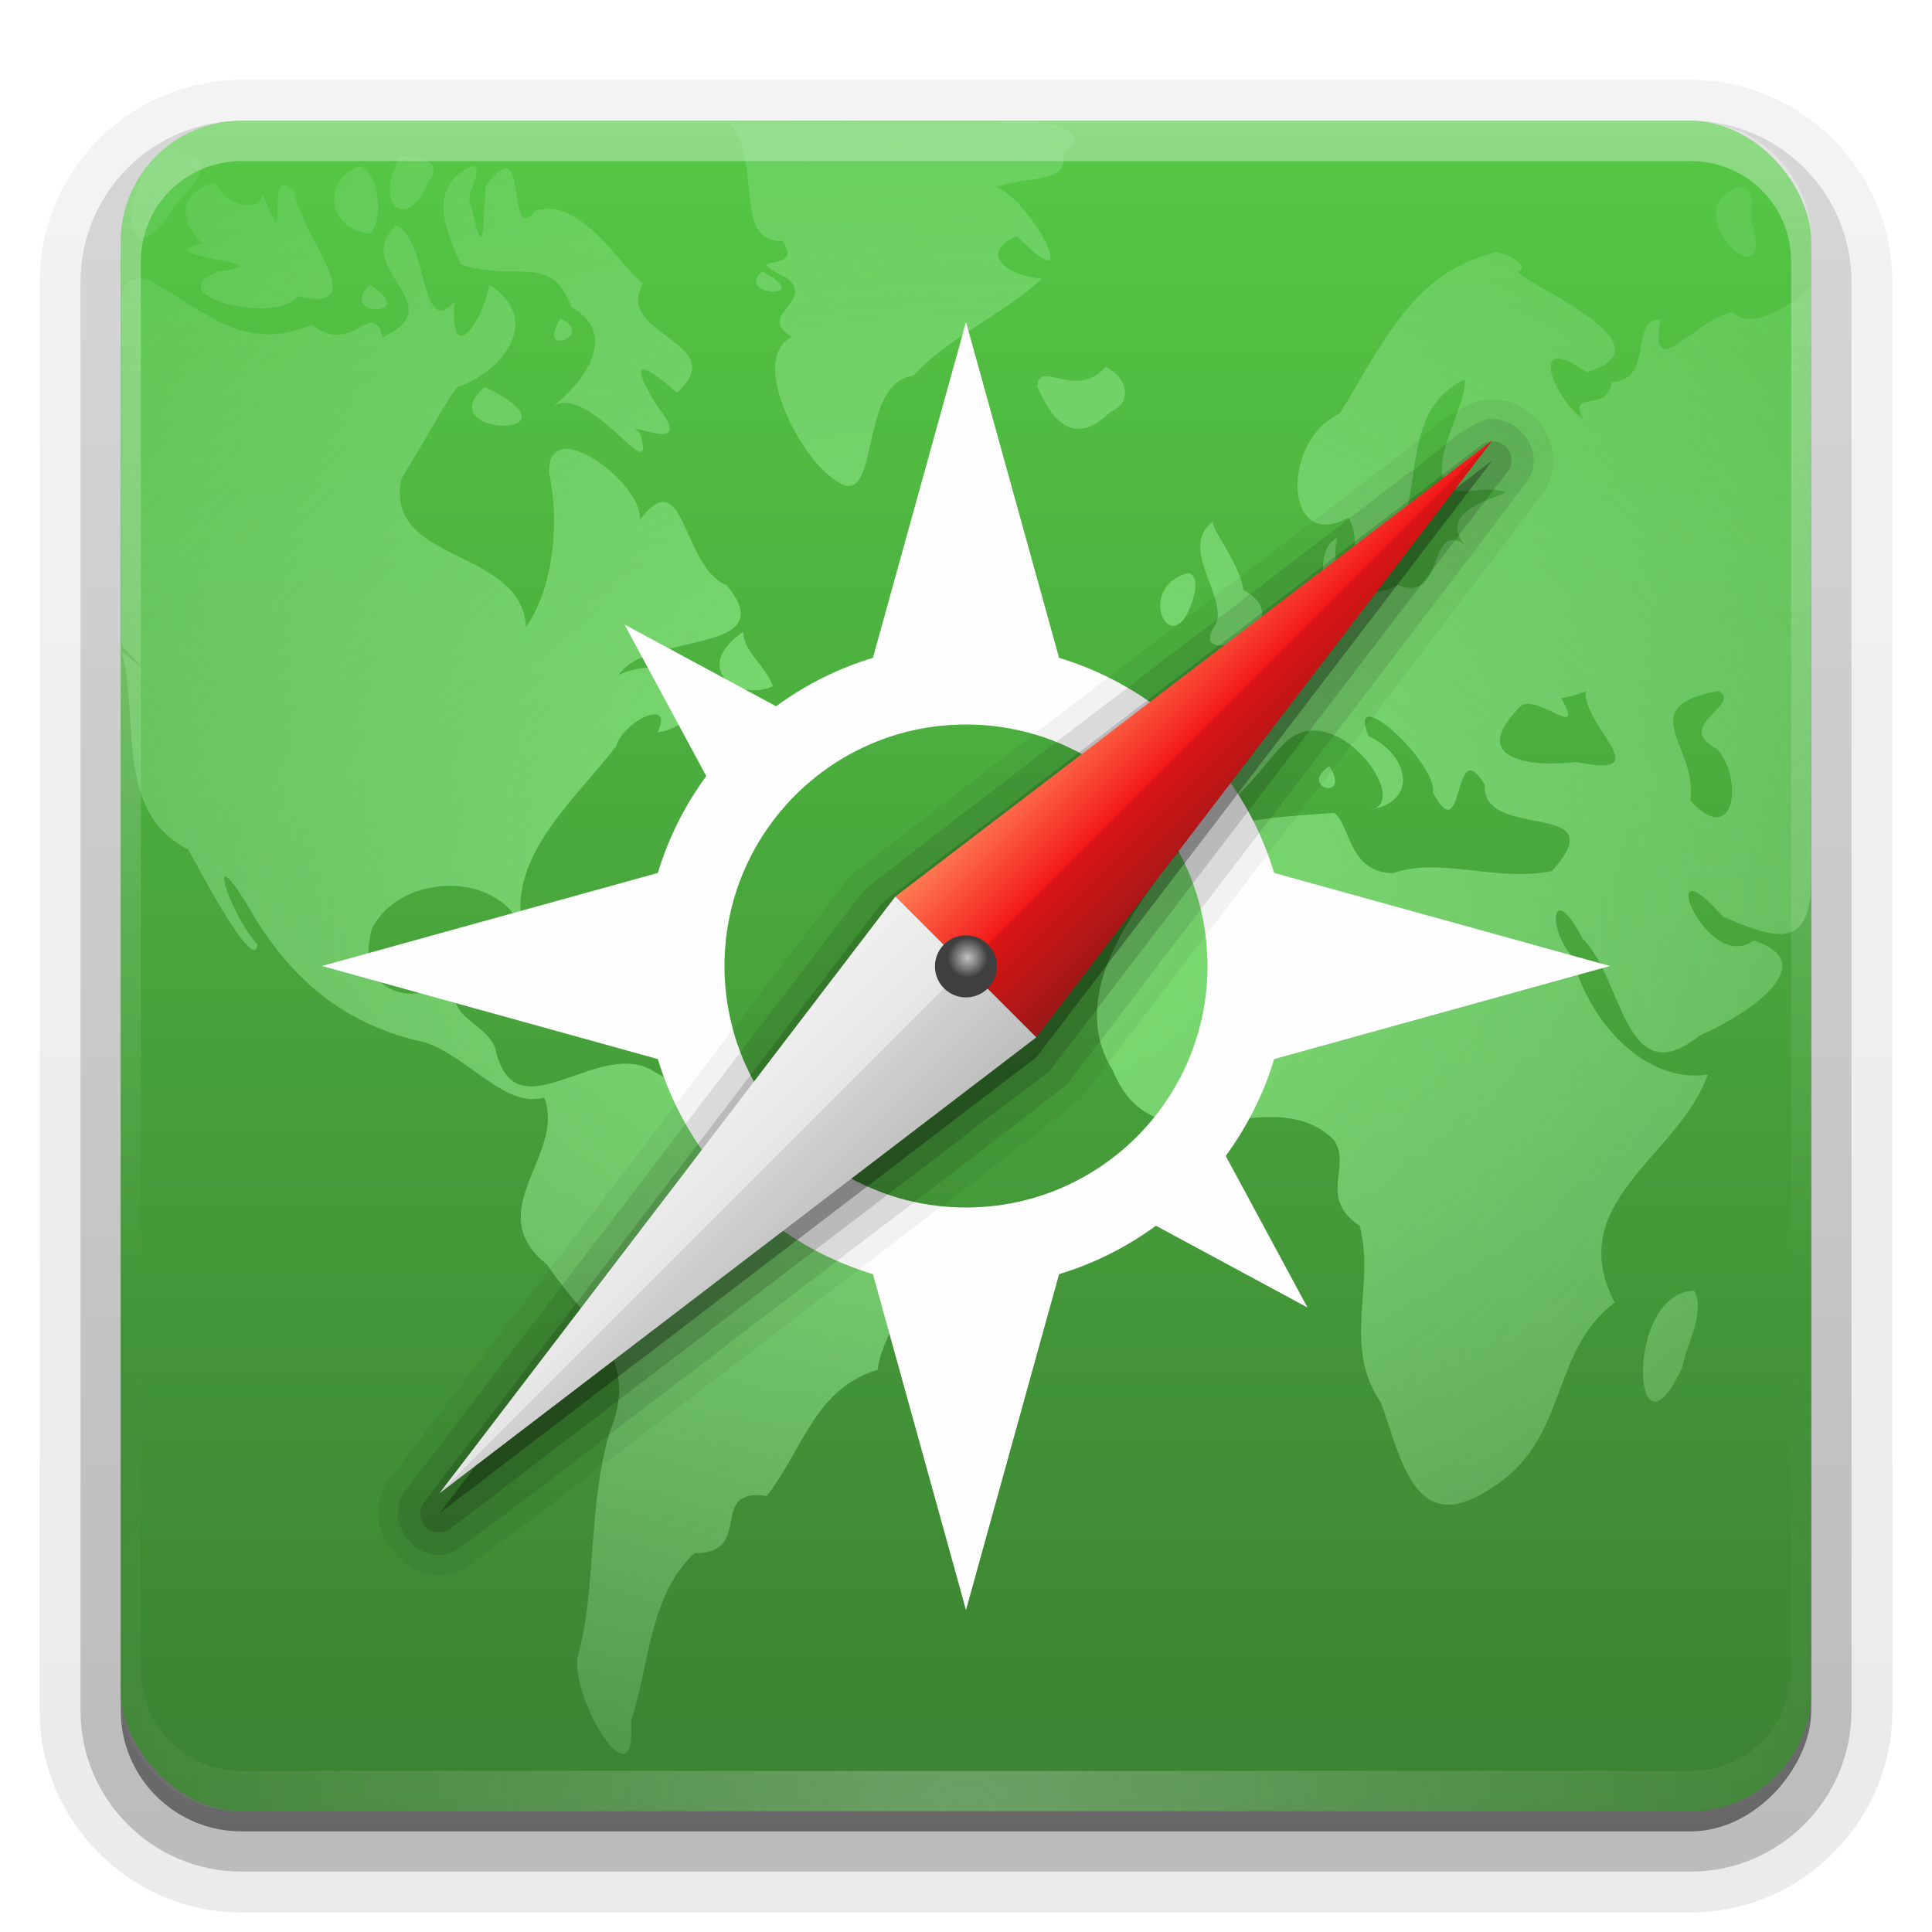 <svg height="96" width="96" xmlns="http://www.w3.org/2000/svg" xmlns:xlink="http://www.w3.org/1999/xlink"><linearGradient id="a" gradientUnits="userSpaceOnUse" x1="48" x2="48" y1="90" y2="5.988"><stop offset="0" stop-color="#3b8132"/><stop offset="1" stop-color="#55c845"/></linearGradient><linearGradient id="b"><stop offset="0" stop-color="#fefefe"/><stop offset="1" stop-color="#fefefe" stop-opacity="0"/></linearGradient><radialGradient id="c" cx="48" cy="90.172" gradientTransform="matrix(1.157 0 0 .996 -7.551 .197)" gradientUnits="userSpaceOnUse" r="42" xlink:href="#b"/><linearGradient id="d" gradientUnits="userSpaceOnUse" x1="36.357" x2="36.357" xlink:href="#b" y1="6" y2="63.893"/><filter id="e" color-interpolation-filters="sRGB"><feGaussianBlur stdDeviation="2.478"/></filter><linearGradient id="f" gradientTransform="matrix(1.006 0 0 .994 100 0)" gradientUnits="userSpaceOnUse" x1="45.448" x2="45.448" y1="92.54" y2="7.017"><stop offset="0"/><stop offset="1" stop-opacity=".588"/></linearGradient><linearGradient id="g" gradientTransform="matrix(1.024 0 0 1.012 -1.143 -98.071)" gradientUnits="userSpaceOnUse" x1="32.251" x2="32.251" xlink:href="#f" y1="6.132" y2="90.239"/><linearGradient id="h" gradientTransform="translate(0 -97)" gradientUnits="userSpaceOnUse" x1="32.251" x2="32.251" xlink:href="#f" y1="6.132" y2="90.239"/><linearGradient id="i"><stop offset="0" stop-color="#ff7c53"/><stop offset=".5" stop-color="#f21919"/><stop offset=".5" stop-color="#db1414"/><stop offset="1" stop-color="#9b1818"/></linearGradient><linearGradient id="j"><stop offset="0" stop-color="#f0f0f0"/><stop offset=".5" stop-color="#e6e6e6"/><stop offset=".5" stop-color="#d2d2d2"/><stop offset="1" stop-color="#bebebe"/></linearGradient><radialGradient id="k" cx="63.335" cy="63.28" gradientTransform="matrix(.644 -0 0 .644 22.699 22.756)" gradientUnits="userSpaceOnUse" r="1.74"><stop offset="0" stop-color="#c1c1c1"/><stop offset="1" stop-color="#3f3f3f"/></radialGradient><radialGradient id="l" cx="63.98" cy="61.949" gradientTransform="matrix(1.09 0 0 .841 -21.739 104.492)" gradientUnits="userSpaceOnUse" r="58.02"><stop offset="0" stop-color="#227395"/><stop offset="1" stop-color="#44a2c9"/></radialGradient><radialGradient id="m" cx="48" cy="46.582" gradientTransform="matrix(1 0 0 .967 0 111.556)" gradientUnits="userSpaceOnUse" r="42"><stop offset="0" stop-color="#fefefe"/><stop offset=".672" stop-color="#fefefe"/><stop offset="1" stop-color="#fefefe" stop-opacity="0"/></radialGradient><linearGradient id="n" gradientUnits="userSpaceOnUse" x1="48" x2="48" y1="200" y2="115.988"><stop offset="0" stop-color="#2b91bc"/><stop offset="1" stop-color="#77bbd8"/></linearGradient><radialGradient id="o" cx="63.98" cy="61.949" gradientTransform="matrix(1.09 0 0 .84 -21.739 -5.488)" gradientUnits="userSpaceOnUse" r="58.02"><stop offset="0" stop-color="#88f07b"/><stop offset="1" stop-color="#b5f2bc" stop-opacity=".122"/></radialGradient><linearGradient id="p" gradientUnits="userSpaceOnUse" x1="59" x2="69" xlink:href="#i" y1="40" y2="40"/><linearGradient id="q" gradientUnits="userSpaceOnUse" x1="59" x2="69" xlink:href="#j" y1="88" y2="88"/><g><g fill="url(#g)"><path d="m12-95.031c-5.511 0-10.031 4.52-10.031 10.031v71c0 5.511 4.52 10.031 10.031 10.031h72c5.511 0 10.031-4.52 10.031-10.031v-71c0-5.511-4.52-10.031-10.031-10.031z" opacity=".08" transform="scale(1 -1)"/><path d="m12-94.031c-4.972 0-9.031 4.06-9.031 9.031v71c0 4.972 4.06 9.031 9.031 9.031h72c4.972 0 9.031-4.06 9.031-9.031v-71c0-4.972-4.06-9.031-9.031-9.031z" opacity=".1" transform="scale(1 -1)"/><path d="m12-93c-4.409 0-8 3.591-8 8v71c0 4.409 3.591 8 8 8h72c4.409 0 8-3.591 8-8v-71c0-4.409-3.591-8-8-8z" opacity=".2" transform="scale(1 -1)"/><rect height="85" opacity=".3" rx="7" transform="scale(1 -1)" width="86" x="5" y="-92"/></g><rect fill="url(#h)" height="84" opacity=".45" rx="6" transform="scale(1 -1)" width="84" x="6" y="-91"/></g><g><rect fill="url(#a)" height="84" rx="6" width="84" x="6" y="6"/><rect fill="url(#n)" height="84" rx="6" width="84" x="6" y="116"/><path d="m36.274 116.082c1.65 2.217.113 5.918 2.601 5.882 1.212 1.714-2.415.511.204 1.832 1.506 1.187-1.593 1.865.272 2.929-2.15 1.11.348 5.804 1.945 6.979 2.628 2.213 1.162-4.686 4.094-5.045 1.593-1.82 4.392-2.988 6.379-4.818-1.942-.158-3.076-1.367-1.237-2.116 3.385 3.47.849-1.644-1.025-2.453 1.813-.577 3.577-.154 3.325-1.651 1.916-1.403-1.842-1.855-3.184-1.538-4.458 0-8.917 0-13.375 0zm-27.802 1.448c-2.45.698-2.621 6.555-.158 3.303.604-1.335 3.397-2.945.158-3.303zm11.446.204c-1.412 2.215.205 3.991 1.38 1.289.832-1.128-.618-1.248-1.38-1.289zm3.529.498c-2.729 1.265-.673 4.216-.605 4.872 2.875.995 4.473-.65 5.561 2.161 2.735 1.577-.054 4.317-1.081 5.031 1.849-1.611 5.404 4.38 4.472 1.215-1.112-.812 2.985 1.305.86-1.335-1.956-3.153.155-1.411.98-.676 2.805-2.516-3.174-2.82-1.681-5.41-1.308-1.06-3.023-4.269-5.339-3.642-1.55 2.006-.214-4.37-2.489-1.18-.118 1.783-.043 4.046-.706.957-.444-.541.764-1.798.027-1.994zm-5.565.023c-1.832.611-1.733 3.087.519 3.352.771-.88.306-3.185-.519-3.352zm-7.148.792c-2.379.564-1.408 2.483-.68 3.023-2.945.738 4.496.943.793 1.41-3.081 1.231 2.967 2.681 3.959 1.222 3.804.931.137-3.047-.197-5.203-1.613-1.731-.064 3.992-1.522.184-.509 1.131-2.127.167-2.353-.637zm75.601.249c-3.192 1.25 1.984 5.966.698 1.675-.128-.518.288-1.887-.698-1.675zm-66.666 1.9c-2.294 2.157 2.916 3.94-.659 5.547-.536-2.003-1.458 1.002-3.503-.615-3.516 1.464-5.314-.763-8.258-2.29-1.768-.22-1.104 1.681-1.221 3.46v14.755c1.733 1.824.676.805 0 .302.951 3.242-.42 7.98 3.331 9.866.638 1.183 3.313 6.223 3.436 4.715-1.341-1.405-2.717-5.617-.448-1.863 2.033 3.569 4.775 5.883 8.78 6.733 2.19.745 3.991 3.307 5.917 2.743 1.089 2.872-3.227 5.63.145 8.309 1.761 2.712 4.716 4.49 3.116 8.298-1.119 3.718-.64 7.77-1.608 11.234-.3 2.109 2.938 7.461 2.657 3.175.946-2.978.921-6.256 3.148-8.365 3.047.024.582-3.278 3.607-2.846 1.846-2.42 2.38-5.307 5.495-6.268.372-2.938 5.179-7.437.213-8.58-1.35-.665-4.825-.905-4.559-1.233.538-2.915-4.493-3.745-6.634-4.937-2.811-1.996-7.034 3.316-8.025-1.261-.591-1.44-2.751-1.463-1.758-3.685-1.789 1.78-5.289 1.239-4.373-2.199 1.392-2.896 6.736-3.033 7.646.45-1.264-3.841 2.444-6.831 4.503-9.564.419-1.306 2.91-2.428 2.053-.692 1.46-.053 3.673-2.689 1.079-1.472-.037-2.404-2.273-1.72-2.998-1.379 1.344-2.134 8.245-.967 5.355-4.455-2.239-.908-2.053-6.204-4.318-3.254.191-1.818-4.61-5.377-4.505-2.328.586 2.728.107 5.871-1.14 7.659-.26-3.998-7.076-3.114-6.199-7.374 1.269-2.03 2.753-4.838 2.894-4.585 2.275-.869 4.105-3.397 1.468-5.058-.141 1.448-1.983 4.436-1.724.822-1.706 2.023-1.316-3.219-2.914-3.763zm54.45 1.403c-3.996.978-5.58 4.796-7.557 7.958-2.914 1.314-2.803 6.958.452 5.156.871 1.522-.61 3.922 1.928 1.931 2.047-2.71.358-7.093 3.841-8.802.254 1.329-3.213 6.29.837 5.474 3.662.138-2.662.365-.881 2.705-1.85-1.098-.889 2.999-3.304 2.046-2.092 1.139-3.464-.529-2.985-2.355-1.646.961.518 3.67-2.34 3.833-.64 2.274-5.903 1.931-2.91 4.246 1.329 3.445-4.952.216-3.169 4.351 1.525 4.088 4.722-1.355 6.019-2.406 2.502-1.942 6.211 3.311 3.959 3.506 2.525-.339 2.006-2.741-.017-3.671-1.093-2.835 3.459 1.39 3.207 2.812 1.606 3.008.945-3.08 2.579-.385-.191 2.843 6.574.669 3.344 4.292-2.777.56-5.51-.716-7.901.101-2.225-.02-2.113-2.398-2.924-2.994-2.83.23-6.328.204-8.223 2.491-2.049 2.812-5.004 6.744-2.771 10.335 2.235 5.321 7.777.276 10.963 3.419.947 1.31-.821 2.868 1.297 4.287.797 3.024-.904 5.894 1.052 8.785 1.012 2.718 1.64 6.787 5.406 4.303 3.986-2.399 2.924-6.823 6.213-9.273-2.602-5.038 3.184-7.247 4.627-11.337-3.154.462-5.964-2.684-6.726-5.85-1.325-1.538-.984-3.805.496-.916 2.034 1.972 2.078 7.823 5.841 4.813 1.72-.72 6.419-3.466 2.675-4.715-2.413 1.748-5.075-5.224-1.532-1.18 2.576 1.093 4.38 1.745 4.38-1.88 0-9.766 0-19.665 0-29.497-.802.82-2.864 2.335-3.904 1.329-1.79.249-4.154 3.734-3.591.366-1.556-.103-.279 3.021-2.417 3.108-.215 1.606-2.16.297-1.429 1.822-1.501-1.065-2.771-4.427.186-2.317 4.391-1.318-2.896-4.29-3.458-5.009.945-.227-1.029-1.212-1.267-.882zm-36.24.882c-1.462 1.218 2.779 1.448 0 0zm-19.522.656c-1.635 1.71 2.603 1.572 0 0zm9.478 1.697c-1.238 2.029 1.829.749 0 0zm27.101 2.398c-1.449 1.669-3.362-.439-3.393.995.263.433 1.315 3.527 3.619 1.244 1.237-.522.75-1.837-.226-2.24zm-30.856.995c-2.749 2.401 4.668 2.623.582.275zm36.262 6.651c-1.979 1.291.949 4.033-.043 5.321-1.24 2.161 4.608-.152 1.485-1.877-.223-1.482-1.83-3.289-1.442-3.444zm-1.335 2.601c-2.757.78-.626 4.806.351 1.014.055-.22.129-1.021-.351-1.014zm-22.079 2.918c-2.565 1.75-.398 3.496 1.482 2.709-.386-1.056-1.464-1.721-1.482-2.709zm48.455 2.941c1.28.646-2.346 1.75-.05 2.887 1.336 1.572.832 4.945-1.339 2.558.403-2.666-2.944-4.657 1.389-5.445zm-6.583.023c-.174 1.713 3.694 4.375-.475 3.506-2.205.259-5.507-.067-2.729-2.816.878-.527 3.182 1.819 1.983-.374.425-.027.821-.188 1.222-.317zm-12.736 3.71c-1.608 1.036 1.112 1.831 0 0zm-40.379 9.659c-.271.905 5.086 1.822 1.389.372l-.551-.194zm4.162 1.289c-1.625 1.65 3.348.493 0 0zm54.337 15.134c-3.531.091-3.061 9.202-.6 3.811.233-1.17 1.169-2.714.6-3.811z" fill="url(#m)" filter="url(#e)"/><path d="m36.274 116.082c1.65 2.217.113 5.918 2.601 5.882 1.212 1.714-2.415.511.204 1.832 1.506 1.187-1.593 1.865.272 2.929-2.15 1.11.348 5.804 1.945 6.979 2.628 2.213 1.162-4.686 4.094-5.045 1.593-1.82 4.392-2.988 6.379-4.818-1.942-.158-3.076-1.367-1.237-2.116 3.385 3.47.849-1.644-1.025-2.453 1.813-.577 3.577-.154 3.325-1.651 1.916-1.403-1.842-1.855-3.184-1.538-4.458 0-8.917 0-13.375 0zm-27.802 1.448c-2.45.698-2.621 6.555-.158 3.303.604-1.335 3.397-2.945.158-3.303zm11.446.204c-1.412 2.215.205 3.991 1.38 1.289.832-1.128-.618-1.248-1.38-1.289zm3.529.498c-2.729 1.265-.673 4.216-.605 4.872 2.875.995 4.473-.65 5.561 2.161 2.735 1.577-.054 4.317-1.081 5.031 1.849-1.611 5.404 4.38 4.472 1.215-1.112-.812 2.985 1.305.86-1.335-1.956-3.153.155-1.411.98-.676 2.805-2.516-3.174-2.82-1.681-5.41-1.308-1.06-3.023-4.269-5.339-3.642-1.55 2.006-.214-4.37-2.489-1.18-.118 1.783-.043 4.046-.706.957-.444-.541.764-1.798.027-1.994zm-5.565.023c-1.832.611-1.733 3.087.519 3.352.771-.88.306-3.185-.519-3.352zm-7.148.792c-2.379.564-1.408 2.483-.68 3.023-2.945.738 4.496.943.793 1.41-3.081 1.231 2.967 2.681 3.959 1.222 3.804.931.137-3.047-.197-5.203-1.613-1.731-.064 3.992-1.522.184-.509 1.131-2.127.167-2.353-.637zm75.601.249c-3.192 1.25 1.984 5.966.698 1.675-.128-.518.288-1.887-.698-1.675zm-66.666 1.9c-2.294 2.157 2.916 3.94-.659 5.547-.536-2.003-1.458 1.002-3.503-.615-3.516 1.464-5.314-.763-8.258-2.29-1.768-.22-1.104 1.681-1.221 3.46v14.755c1.733 1.824.676.805 0 .302.951 3.242-.42 7.98 3.331 9.866.638 1.183 3.313 6.223 3.436 4.715-1.341-1.405-2.717-5.617-.448-1.863 2.033 3.569 4.775 5.883 8.78 6.733 2.19.745 3.991 3.307 5.917 2.743 1.089 2.872-3.227 5.63.145 8.309 1.761 2.712 4.716 4.49 3.116 8.298-1.119 3.718-.64 7.77-1.608 11.234-.3 2.109 2.938 7.461 2.657 3.175.946-2.978.921-6.256 3.148-8.365 3.047.024.582-3.278 3.607-2.846 1.846-2.42 2.38-5.307 5.495-6.268.372-2.938 5.179-7.437.213-8.58-1.35-.665-4.825-.905-4.559-1.233.538-2.915-4.493-3.745-6.634-4.937-2.811-1.996-7.034 3.316-8.025-1.261-.591-1.44-2.751-1.463-1.758-3.685-1.789 1.78-5.289 1.239-4.373-2.199 1.392-2.896 6.736-3.033 7.646.45-1.264-3.841 2.444-6.831 4.503-9.564.419-1.306 2.91-2.428 2.053-.692 1.46-.053 3.673-2.689 1.079-1.472-.037-2.404-2.273-1.72-2.998-1.379 1.344-2.134 8.245-.967 5.355-4.455-2.239-.908-2.053-6.204-4.318-3.254.191-1.818-4.61-5.377-4.505-2.328.586 2.728.107 5.871-1.14 7.659-.26-3.998-7.076-3.114-6.199-7.374 1.269-2.03 2.753-4.838 2.894-4.585 2.275-.869 4.105-3.397 1.468-5.058-.141 1.448-1.983 4.436-1.724.822-1.706 2.023-1.316-3.219-2.914-3.763zm54.45 1.403c-3.996.978-5.58 4.796-7.557 7.958-2.914 1.314-2.803 6.958.452 5.156.871 1.522-.61 3.922 1.928 1.931 2.047-2.71.358-7.093 3.841-8.802.254 1.329-3.213 6.29.837 5.474 3.662.138-2.662.365-.881 2.705-1.85-1.098-.889 2.999-3.304 2.046-2.092 1.139-3.464-.529-2.985-2.355-1.646.961.518 3.67-2.34 3.833-.64 2.274-5.903 1.931-2.91 4.246 1.329 3.445-4.952.216-3.169 4.351 1.525 4.088 4.722-1.355 6.019-2.406 2.502-1.942 6.211 3.311 3.959 3.506 2.525-.339 2.006-2.741-.017-3.671-1.093-2.835 3.459 1.39 3.207 2.812 1.606 3.008.945-3.08 2.579-.385-.191 2.843 6.574.669 3.344 4.292-2.777.56-5.51-.716-7.901.101-2.225-.02-2.113-2.398-2.924-2.994-2.83.23-6.328.204-8.223 2.491-2.049 2.812-5.004 6.744-2.771 10.335 2.235 5.321 7.777.276 10.963 3.419.947 1.31-.821 2.868 1.297 4.287.797 3.024-.904 5.894 1.052 8.785 1.012 2.718 1.64 6.787 5.406 4.303 3.986-2.399 2.924-6.823 6.213-9.273-2.602-5.038 3.184-7.247 4.627-11.337-3.154.462-5.964-2.684-6.726-5.85-1.325-1.538-.984-3.805.496-.916 2.034 1.972 2.078 7.823 5.841 4.813 1.72-.72 6.419-3.466 2.675-4.715-2.413 1.748-5.075-5.224-1.532-1.18 2.576 1.093 4.38 1.745 4.38-1.88 0-9.766 0-19.665 0-29.497-.802.82-2.864 2.335-3.904 1.329-1.79.249-4.154 3.734-3.591.366-1.556-.103-.279 3.021-2.417 3.108-.215 1.606-2.16.297-1.429 1.822-1.501-1.065-2.771-4.427.186-2.317 4.391-1.318-2.896-4.29-3.458-5.009.945-.227-1.029-1.212-1.267-.882zm-36.24.882c-1.462 1.218 2.779 1.448 0 0zm-19.522.656c-1.635 1.71 2.603 1.572 0 0zm9.478 1.697c-1.238 2.029 1.829.749 0 0zm27.101 2.398c-1.449 1.669-3.362-.439-3.393.995.263.433 1.315 3.527 3.619 1.244 1.237-.522.75-1.837-.226-2.24zm-30.856.995c-2.749 2.401 4.668 2.623.582.275zm36.262 6.651c-1.979 1.291.949 4.033-.043 5.321-1.24 2.161 4.608-.152 1.485-1.877-.223-1.482-1.83-3.289-1.442-3.444zm-1.335 2.601c-2.757.78-.626 4.806.351 1.014.055-.22.129-1.021-.351-1.014zm-22.079 2.918c-2.565 1.75-.398 3.496 1.482 2.709-.386-1.056-1.464-1.721-1.482-2.709zm48.455 2.941c1.28.646-2.346 1.75-.05 2.887 1.336 1.572.832 4.945-1.339 2.558.403-2.666-2.944-4.657 1.389-5.445zm-6.583.023c-.174 1.713 3.694 4.375-.475 3.506-2.205.259-5.507-.067-2.729-2.816.878-.527 3.182 1.819 1.983-.374.425-.027.821-.188 1.222-.317zm-12.736 3.71c-1.608 1.036 1.112 1.831 0 0zm-40.379 9.659c-.271.905 5.086 1.822 1.389.372l-.551-.194zm4.162 1.289c-1.625 1.65 3.348.493 0 0zm54.337 15.134c-3.531.091-3.061 9.202-.6 3.811.233-1.17 1.169-2.714.6-3.811z" fill="url(#l)"/><path d="m12 6c-3.324 0-6 2.676-6 6v2 68 2c0 .335.041.651.094.969.049.296.097.597.188.875.01.03.021.064.031.094.099.288.235.547.375.812.145.274.316.536.5.781s.374.473.594.688c.44.428.943.815 1.5 1.094.279.14.573.247.875.344-.256-.1-.487-.236-.719-.375-.007-.004-.024.004-.031 0-.032-.019-.062-.043-.094-.062-.12-.077-.231-.164-.344-.25-.106-.081-.213-.161-.312-.25-.178-.161-.347-.345-.5-.531-.108-.13-.218-.265-.312-.406-.025-.038-.038-.086-.062-.125-.065-.103-.13-.205-.188-.312-.101-.195-.206-.416-.281-.625-.008-.022-.024-.041-.031-.062-.032-.092-.036-.187-.062-.281-.03-.107-.07-.203-.094-.312-.073-.342-.125-.698-.125-1.062v-2-68-2c0-2.782 2.218-5 5-5h2 68 2c2.782 0 5 2.218 5 5v2 68 2c0 .364-.052.721-.125 1.062-.044.207-.088.398-.156.594-.008.022-.023.041-.031.062-.063.174-.138.367-.219.531-.042.083-.079.17-.125.25-.055.097-.127.188-.188.281-.094.141-.205.276-.312.406-.143.174-.303.347-.469.5-.011.01-.02.021-.031.031-.138.126-.285.234-.438.344-.103.073-.204.153-.312.219-.007.004-.024-.004-.031 0-.232.139-.463.275-.719.375.302-.097.596-.204.875-.344.557-.279 1.06-.666 1.5-1.094.22-.214.409-.442.594-.688s.355-.508.5-.781c.14-.265.276-.525.375-.812.01-.031.021-.063.031-.094.09-.278.139-.579.188-.875.052-.318.094-.634.094-.969v-2-68-2c0-3.324-2.676-6-6-6z" fill="url(#d)" opacity=".35"/><path d="m12 90c-3.324 0-6-2.676-6-6v-2-68-2c0-.335.041-.651.094-.969.049-.296.097-.597.188-.875.01-.03.021-.064.031-.094.099-.288.235-.547.375-.812.145-.274.316-.536.5-.781s.374-.473.594-.688c.44-.428.943-.815 1.5-1.094.279-.14.573-.247.875-.344-.256.1-.487.236-.719.375-.007.004-.024-.004-.031 0-.032.019-.062.043-.094.062-.12.077-.231.164-.344.25-.106.081-.213.161-.312.25-.178.161-.347.345-.5.531-.108.13-.218.265-.312.406-.025.038-.038.086-.062.125-.065.103-.13.205-.188.312-.101.195-.206.416-.281.625-.008.022-.024.041-.031.062-.032.092-.036.187-.062.281-.03.107-.07.203-.094.312-.073.341-.125.698-.125 1.062v2 68 2c0 2.782 2.218 5 5 5h2 68 2c2.782 0 5-2.218 5-5v-2-68-2c0-.364-.052-.721-.125-1.062-.044-.207-.088-.398-.156-.594-.008-.022-.023-.041-.031-.062-.063-.174-.138-.367-.219-.531-.042-.083-.079-.17-.125-.25-.055-.097-.127-.188-.188-.281-.094-.141-.205-.276-.312-.406-.143-.174-.303-.347-.469-.5-.011-.01-.02-.021-.031-.031-.138-.126-.285-.234-.438-.344-.103-.073-.204-.153-.312-.219-.007-.004-.024.004-.031 0-.232-.139-.463-.275-.719-.375.302.097.596.204.875.344.557.279 1.06.666 1.5 1.094.22.214.409.442.594.688s.355.508.5.781c.14.265.276.525.375.812.01.031.021.063.031.094.09.278.139.579.188.875.052.318.094.634.094.969v2 68 2c0 3.324-2.676 6-6 6z" fill="url(#c)" opacity=".25"/><path d="m36.274 6.096c1.65 2.216.113 5.915 2.601 5.879 1.212 1.713-2.415.511.204 1.831 1.506 1.186-1.593 1.864.272 2.928-2.15 1.109.348 5.801 1.945 6.975 2.628 2.212 1.162-4.683 4.095-5.042 1.593-1.819 4.392-2.986 6.379-4.816-1.942-.158-3.076-1.366-1.237-2.115 3.385 3.469.849-1.643-1.025-2.452 1.813-.577 3.577-.154 3.325-1.651 1.916-1.402-1.842-1.854-3.184-1.537-4.458 0-8.917 0-13.375 0zm-27.802 1.447c-2.45.698-2.621 6.552-.158 3.301.604-1.335 3.397-2.943.158-3.301zm11.446.203c-1.412 2.214.205 3.99 1.38 1.289.832-1.128-.618-1.247-1.38-1.289zm3.529.497c-2.729 1.265-.673 4.213-.605 4.869 2.875.994 4.473-.65 5.561 2.16 2.735 1.576-.054 4.315-1.081 5.028 1.849-1.61 5.404 4.378 4.472 1.214-1.112-.812 2.985 1.304.86-1.334-1.956-3.151.155-1.411.98-.675 2.805-2.515-3.174-2.819-1.681-5.407-1.308-1.059-3.023-4.267-5.339-3.64-1.55 2.005-.214-4.368-2.489-1.179-.118 1.783-.043 4.044-.706.956-.444-.541.764-1.797.027-1.993zm-5.565.023c-1.832.611-1.733 3.085.519 3.35.771-.879.306-3.184-.519-3.35zm-7.148.791c-2.379.564-1.408 2.482-.68 3.022-2.945.738 4.496.943.793 1.41-3.081 1.23 2.967 2.68 3.959 1.221 3.804.93.137-3.045-.197-5.2-1.613-1.731-.064 3.99-1.522.184-.509 1.13-2.127.167-2.353-.637zm75.601.249c-3.192 1.249 1.984 5.963.698 1.675-.128-.518.288-1.886-.698-1.675zm-66.666 1.899c-2.294 2.156 2.916 3.938-.659 5.544-.536-2.002-1.458 1.002-3.503-.615-3.516 1.464-5.314-.762-8.258-2.288-1.768-.22-1.104 1.68-1.221 3.458v14.748c1.733 1.824.676.805 0 .302.951 3.24-.42 7.976 3.331 9.861.638 1.182 3.313 6.22 3.436 4.713-1.341-1.404-2.717-5.615-.448-1.862 2.033 3.567 4.775 5.881 8.78 6.729 2.19.745 3.991 3.305 5.917 2.742 1.089 2.871-3.227 5.627.145 8.304 1.761 2.71 4.716 4.488 3.116 8.293-1.119 3.716-.64 7.766-1.608 11.229-.3 2.108 2.938 7.457 2.657 3.174.946-2.977.921-6.253 3.148-8.361 3.047.024.582-3.276 3.607-2.845 1.846-2.419 2.38-5.304 5.495-6.265.372-2.936 5.179-7.433.213-8.576-1.35-.665-4.824-.904-4.559-1.232.538-2.913-4.493-3.743-6.634-4.935-2.811-1.995-7.034 3.314-8.025-1.26-.591-1.439-2.751-1.463-1.758-3.683-1.789 1.779-5.289 1.239-4.373-2.198 1.392-2.894 6.736-3.031 7.646.45-1.264-3.839 2.444-6.828 4.503-9.559.419-1.306 2.91-2.427 2.053-.692 1.46-.053 3.673-2.687 1.079-1.471-.037-2.403-2.273-1.719-2.998-1.378 1.344-2.133 8.245-.967 5.355-4.452-2.239-.907-2.053-6.201-4.318-3.252.191-1.817-4.61-5.374-4.505-2.327.586 2.727.107 5.868-1.14 7.655-.26-3.996-7.076-3.113-6.199-7.37 1.269-2.029 2.753-4.836 2.894-4.583 2.275-.869 4.105-3.395 1.468-5.056-.141 1.447-1.983 4.434-1.724.822-1.706 2.022-1.316-3.218-2.914-3.761zm54.45 1.402c-3.996.977-5.58 4.793-7.557 7.954-2.914 1.314-2.803 6.955.452 5.153.871 1.522-.61 3.92 1.928 1.93 2.047-2.709.358-7.089 3.841-8.797.254 1.328-3.213 6.287.837 5.472 3.662.138-2.662.365-.881 2.703-1.85-1.098-.889 2.998-3.304 2.045-2.092 1.138-3.464-.528-2.985-2.354-1.646.96.518 3.669-2.34 3.831-.64 2.273-5.903 1.93-2.91 4.244 1.329 3.444-4.952.216-3.169 4.348 1.525 4.086 4.722-1.354 6.019-2.405 2.502-1.941 6.211 3.309 3.959 3.505 2.525-.339 2.006-2.74-.017-3.669-1.093-2.834 3.459 1.39 3.207 2.81 1.606 3.007.945-3.079 2.579-.384-.191 2.842 6.574.668 3.344 4.29-2.777.559-5.51-.716-7.901.101-2.225-.02-2.113-2.397-2.924-2.992-2.83.23-6.328.204-8.223 2.49-2.049 2.811-5.004 6.74-2.771 10.33 2.235 5.319 7.777.276 10.963 3.417.947 1.31-.821 2.867 1.297 4.285.797 3.022-.904 5.891 1.052 8.78 1.012 2.717 1.64 6.783 5.406 4.301 3.986-2.398 2.924-6.819 6.213-9.268-2.602-5.036 3.184-7.244 4.627-11.331-3.154.462-5.964-2.682-6.726-5.847-1.325-1.537-.984-3.804.496-.916 2.034 1.971 2.078 7.819 5.841 4.811 1.72-.719 6.419-3.464 2.675-4.713-2.413 1.748-5.075-5.222-1.532-1.179 2.576 1.093 4.38 1.744 4.38-1.879 0-9.761 0-19.655 0-29.482-.802.82-2.864 2.334-3.904 1.328-1.79.249-4.154 3.732-3.591.365-1.556-.103-.279 3.019-2.417 3.106-.215 1.605-2.16.297-1.429 1.821-1.501-1.064-2.771-4.425.186-2.316 4.391-1.317-2.896-4.288-3.458-5.006.945-.227-1.029-1.212-1.267-.882zm-36.24.882c-1.462 1.218 2.779 1.447 0 0zm-19.522.656c-1.635 1.71 2.603 1.572 0 0zm9.478 1.696c-1.238 2.028 1.829.749 0 0zm27.101 2.397c-1.449 1.668-3.362-.439-3.393.995.263.433 1.315 3.526 3.619 1.244 1.237-.521.75-1.836-.226-2.238zm-30.856.995c-2.749 2.4 4.668 2.621.582.275l-.582-.275zm36.262 6.647c-1.979 1.29.949 4.031-.043 5.318-1.24 2.16 4.608-.152 1.485-1.876-.223-1.481-1.83-3.288-1.442-3.442zm-1.335 2.6c-2.757.779-.626 4.804.351 1.013.055-.22.129-1.021-.351-1.013zm-22.079 2.917c-2.565 1.749-.398 3.495 1.482 2.708-.386-1.055-1.464-1.72-1.482-2.708zm48.455 2.939c1.28.646-2.346 1.749-.05 2.886 1.336 1.571.832 4.943-1.339 2.556.403-2.665-2.944-4.655 1.389-5.442zm-6.583.023c-.174 1.712 3.694 4.373-.475 3.505-2.205.259-5.507-.067-2.729-2.814.878-.527 3.182 1.818 1.983-.374.425-.027.821-.188 1.222-.317zm-12.736 3.708c-1.608 1.036 1.112 1.83 0 0zm-40.379 9.655c-.271.904 5.086 1.821 1.389.372l-.551-.194zm4.162 1.289c-1.625 1.649 3.348.493 0 0zm54.337 15.126c-3.531.091-3.061 9.197-.6 3.809.233-1.169 1.169-2.712.6-3.809z" fill="url(#o)" opacity=".8"/></g><path d="m48 16-4.625 16.688c-1.75.529-3.372 1.35-4.812 2.406l-7.531-4.062 4.062 7.531c-1.056 1.44-1.877 3.062-2.406 4.812l-16.688 4.625 16.688 4.625c.529 1.75 1.35 3.372 2.406 4.812l-4.062 7.531 7.531-4.062c1.44 1.056 3.062 1.877 4.812 2.406l4.625 16.688 4.625-16.688c1.75-.529 3.372-1.35 4.812-2.406l7.531 4.062-4.062-7.531c1.056-1.44 1.877-3.062 2.406-4.812l16.688-4.625-16.688-4.625c-.529-1.75-1.35-3.372-2.406-4.812l4.062-7.531-7.531 4.062c-1.44-1.056-3.062-1.877-4.812-2.406zm0 20c6.627 0 12 5.373 12 12s-5.373 12-12 12-12-5.373-12-12 5.373-12 12-12z" fill="#fefefe"/><g fill-rule="evenodd"><path d="m73.594 19.875a.987.987 0 0 0 -.094.031c-1.862.663-2.986 2.09-4.156 2.844a.987.987 0 0 0 -.062.062c-8.953 6.866-17.98 13.677-26.906 20.594a.987.987 0 0 0 -.188.188c-7.644 10.011-15.288 20.026-22.938 30.031a.987.987 0 0 0 -.062.062c-1.493 2.413 1.377 5.583 3.906 4.25a.987.987 0 0 0 .094-.062c4.295-3.099 8.479-6.431 12.688-9.594 5.909-4.542 11.864-9.03 17.75-13.625a.987.987 0 0 0 .188-.188c7.641-10.046 15.367-20.039 22.969-30.125a.987.987 0 0 0 .094-.156c1.064-2.144-.821-4.645-3.156-4.312a.987.987 0 0 0 -.125 0z" opacity=".05"/><path d="m73.844 20.844c-1.519.541-2.627 1.89-3.981 2.762-8.957 6.869-17.974 13.671-26.894 20.582-7.644 10.011-15.288 20.025-22.938 30.031-.987 1.595.916 3.728 2.594 2.844 4.27-3.081 8.418-6.404 12.641-9.577 5.914-4.545 11.888-9.022 17.765-13.61 7.644-10.05 15.372-20.045 22.969-30.125.719-1.449-.574-3.131-2.156-2.906z" opacity=".1"/><path d="m74.094 21.938a.932.932 0 0 0 -.5.188l-29.656 22.656a.932.932 0 0 0 -.188.188l-22.656 29.656a.932.932 0 0 0 1.312 1.312l29.656-22.656a.932.932 0 0 0 .188-.188l22.656-29.656a.932.932 0 0 0 -.812-1.5z" opacity=".15"/><path d="m74.156 22.875-29.656 22.656-22.656 29.656 29.656-22.656z" opacity=".3"/><g transform="matrix(.7 .7 -.545 .545 38.073 -31.635)"><path d="m69 64h-10l5-48z" fill="url(#p)"/><path d="m69 64h-10l5 48z" fill="url(#q)"/></g><path d="m65.503 63.921a1.74 1.74 0 1 1 -3.481 0 1.74 1.74 0 1 1 3.481 0z" fill="url(#k)" transform="matrix(.626 .626 -.626 .626 48.098 -31.911)"/></g></svg>